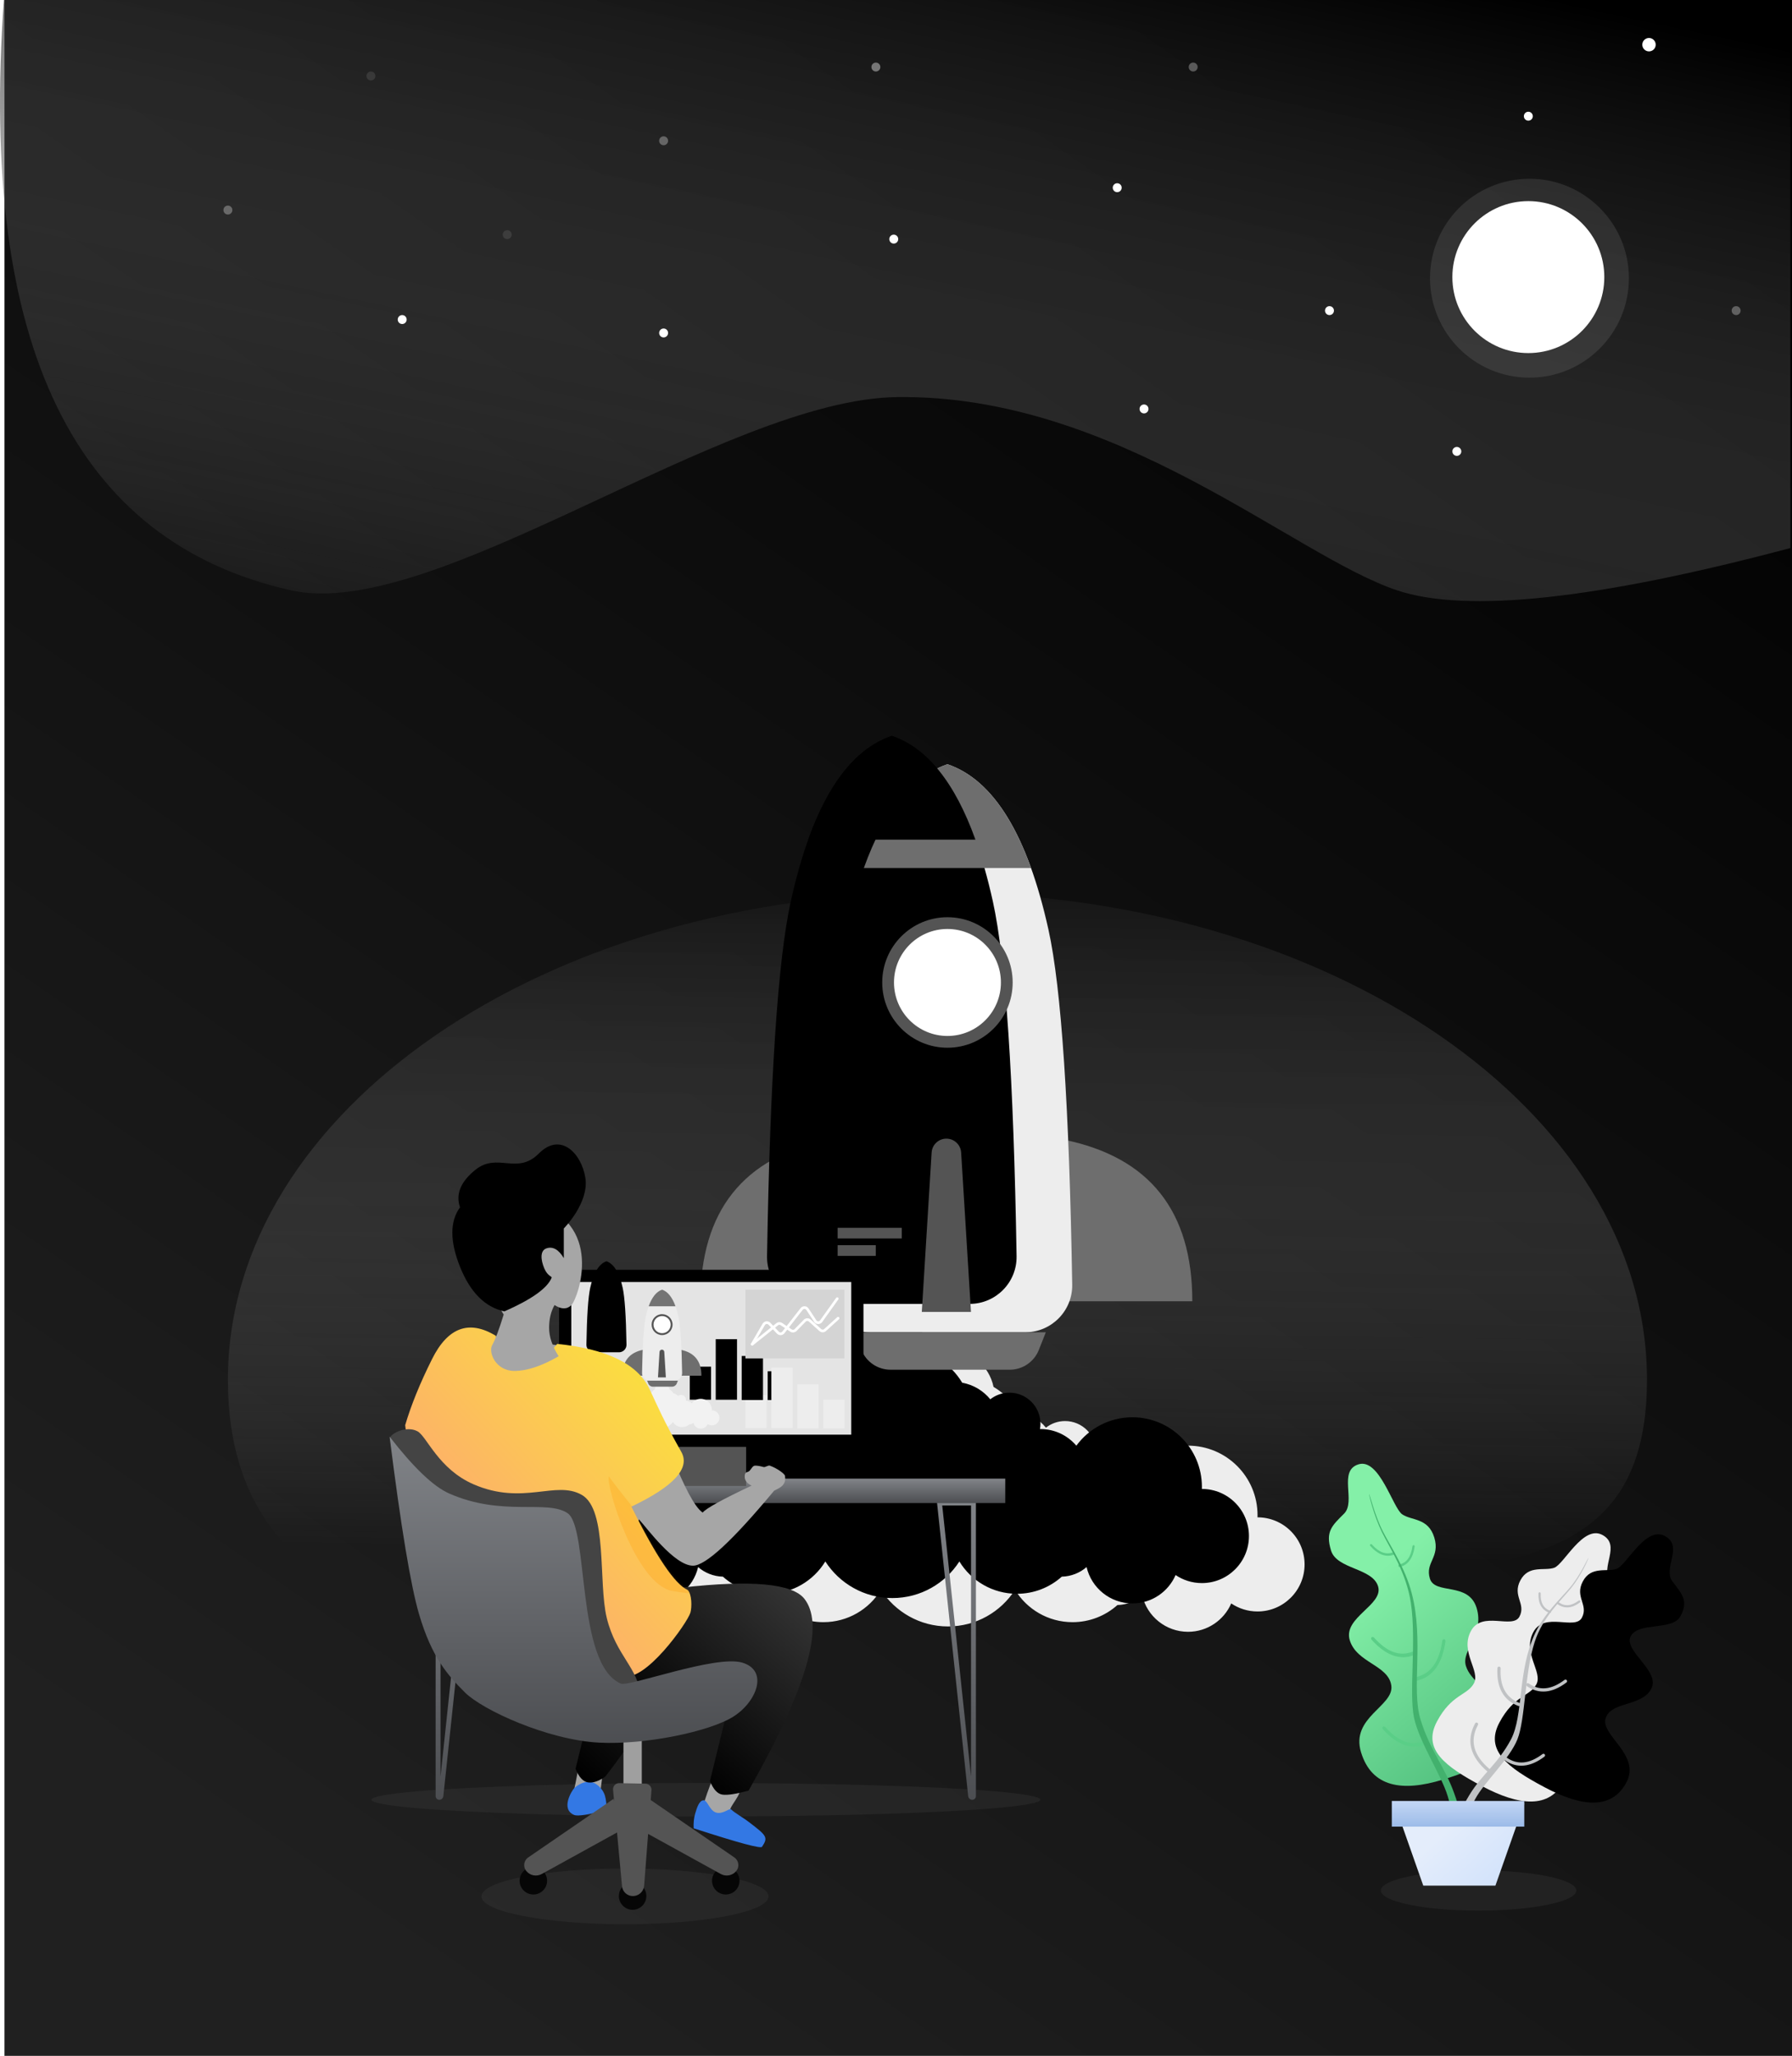 <?xml version="1.0" encoding="UTF-8"?>
<svg width="802px" height="920px" viewBox="0 0 802 920" version="1.1" xmlns="http://www.w3.org/2000/svg" xmlns:xlink="http://www.w3.org/1999/xlink">
    <!-- Generator: Sketch 51.3 (57544) - http://www.bohemiancoding.com/sketch -->
    <title>Group 2</title>
    <desc>Created with Sketch.</desc>
    <defs>
        <linearGradient x1="26.587%" y1="98.469%" x2="86.438%" y2="0.706%" id="linearGradient-1">
            <stop stop-color="#202020" offset="0%"></stop>
            <stop stop-color="#000000" offset="100%"></stop>
        </linearGradient>
        <linearGradient x1="72.683%" y1="85.216%" x2="75.386%" y2="-16.431%" id="linearGradient-2">
            <stop stop-color="#8D8D8D" stop-opacity="0" offset="0%"></stop>
            <stop stop-color="#000000" offset="100%"></stop>
        </linearGradient>
        <linearGradient x1="50%" y1="32.119%" x2="67.286%" y2="115.978%" id="linearGradient-3">
            <stop stop-color="#84F0A8" offset="0%"></stop>
            <stop stop-color="#48B676" offset="100%"></stop>
        </linearGradient>
        <path d="M36.616,0 C46.36,0 45.591,19.658 48.717,23.09 C51.843,26.522 59.45,27.194 59.45,35.167 C59.45,43.139 52.198,43.139 52.198,49.702 C52.198,56.266 68.349,55.056 68.349,65.627 C68.349,76.198 56.184,79.303 56.184,85.575 C56.184,91.847 62.759,94.484 62.759,108.479 C62.759,122.474 50.34,124.541 31.387,124.541 C12.434,124.541 0,119.417 0,105.422 C0,91.428 20.236,92.286 21.687,84.443 C23.138,76.6 9.832,72.328 9.832,63.246 C9.832,54.163 29.003,54.163 29.003,46.741 C29.003,39.32 13.553,35.953 13.553,28.382 C13.553,20.812 17.185,19.458 23.969,16.39 C30.753,13.322 26.873,0 36.616,0 Z" id="path-4"></path>
        <filter x="-33.6%" y="-18.4%" width="167.2%" height="136.9%" filterUnits="objectBoundingBox" id="filter-5">
            <feGaussianBlur stdDeviation="10.5" in="SourceAlpha" result="shadowBlurInner1"></feGaussianBlur>
            <feOffset dx="-24.9" dy="-12.7" in="shadowBlurInner1" result="shadowOffsetInner1"></feOffset>
            <feComposite in="shadowOffsetInner1" in2="SourceAlpha" operator="arithmetic" k2="-1" k3="1" result="shadowInnerInner1"></feComposite>
            <feColorMatrix values="0 0 0 0 0.665   0 0 0 0 0.665   0 0 0 0 0.665  0 0 0 0.43 0" type="matrix" in="shadowInnerInner1"></feColorMatrix>
        </filter>
        <linearGradient x1="100%" y1="100%" x2="27.934%" y2="50%" id="linearGradient-6">
            <stop stop-color="#CEE0FB" offset="0%"></stop>
            <stop stop-color="#E4EDFB" offset="100%"></stop>
        </linearGradient>
        <linearGradient x1="149.379%" y1="-86.566%" x2="157.42%" y2="219.658%" id="linearGradient-7">
            <stop stop-color="#E5EDFF" offset="0%"></stop>
            <stop stop-color="#6B9AD9" offset="100%"></stop>
        </linearGradient>
        <path d="M190.859,289.465 C195.899,290.371 200.317,293.071 203.428,296.881 C205.787,295.026 208.762,293.92 211.996,293.92 C219.66,293.92 225.874,300.135 225.874,307.802 C225.874,308.618 225.803,309.419 225.668,310.196 C225.737,310.196 225.805,310.195 225.874,310.195 C232.314,310.195 238.08,313.088 241.942,317.645 C247.603,309.935 256.732,304.93 267.029,304.93 C284.208,304.93 298.134,318.861 298.134,336.045 C298.134,336.365 298.129,336.684 298.12,337.002 C298.125,337.002 298.129,337.002 298.134,337.002 C309.763,337.002 319.19,346.432 319.19,358.065 C319.19,369.698 309.763,379.128 298.134,379.128 C293.772,379.128 289.719,377.801 286.358,375.528 C283.122,382.997 275.685,388.223 267.029,388.223 C257.052,388.223 248.695,381.282 246.523,371.963 C243.53,374.544 239.664,376.141 235.429,376.25 C230.097,381.017 223.06,383.915 215.346,383.915 C204.44,383.915 194.887,378.123 189.593,369.446 C183.25,379.302 172.185,385.829 159.595,385.829 C147.006,385.829 135.941,379.302 129.597,369.446 C124.303,378.123 114.75,383.915 103.845,383.915 C96.131,383.915 89.093,381.017 83.761,376.25 C79.526,376.141 75.66,374.544 72.668,371.963 C70.495,381.282 62.139,388.223 52.162,388.223 C43.505,388.223 36.069,382.997 32.833,375.528 C29.471,377.801 25.419,379.128 21.056,379.128 C9.427,379.128 0,369.698 0,358.065 C0,346.432 9.427,337.002 21.056,337.002 C21.061,337.002 21.066,337.002 21.07,337.002 C21.061,336.684 21.056,336.365 21.056,336.045 C21.056,318.861 34.982,304.93 52.162,304.93 C62.459,304.93 71.587,309.935 77.248,317.645 C81.111,313.088 86.876,310.195 93.317,310.195 C93.385,310.195 93.454,310.196 93.522,310.196 C93.387,309.419 93.317,308.618 93.317,307.802 C93.317,300.135 99.53,293.92 107.194,293.92 C110.428,293.92 113.403,295.026 115.763,296.881 C118.873,293.071 123.291,290.371 128.331,289.465 C130.888,285.188 134.441,281.576 138.671,278.95 C140.523,269.21 149.08,261.847 159.356,261.847 C169.515,261.847 177.994,269.045 179.975,278.62 C184.444,281.269 188.194,285.006 190.859,289.465 Z" id="path-8"></path>
        <filter x="-7.2%" y="-18.2%" width="114.4%" height="136.3%" filterUnits="objectBoundingBox" id="filter-9">
            <feGaussianBlur stdDeviation="10.5" in="SourceAlpha" result="shadowBlurInner1"></feGaussianBlur>
            <feOffset dx="-24.9" dy="-12.7" in="shadowBlurInner1" result="shadowOffsetInner1"></feOffset>
            <feComposite in="shadowOffsetInner1" in2="SourceAlpha" operator="arithmetic" k2="-1" k3="1" result="shadowInnerInner1"></feComposite>
            <feColorMatrix values="0 0 0 0 0.665   0 0 0 0 0.665   0 0 0 0 0.665  0 0 0 0.43 0" type="matrix" in="shadowInnerInner1"></feColorMatrix>
        </filter>
        <path d="M155.774,74.133 C161.514,100.124 165.05,153.026 166.382,232.837 L166.382,232.837 C166.575,244.434 157.332,253.991 145.735,254.185 C145.619,254.187 145.502,254.188 145.385,254.188 L75.703,254.188 C64.105,254.188 54.703,244.786 54.703,233.188 C54.703,233.071 54.704,232.954 54.706,232.837 C56.038,153.026 59.574,100.124 65.314,74.133 C74.67,31.768 89.747,7.057 110.544,0 C131.342,7.057 146.419,31.768 155.774,74.133 Z" id="path-10"></path>
        <filter x="-20.5%" y="-9.0%" width="141.1%" height="118.1%" filterUnits="objectBoundingBox" id="filter-11">
            <feGaussianBlur stdDeviation="10.5" in="SourceAlpha" result="shadowBlurInner1"></feGaussianBlur>
            <feOffset dx="-24.9" dy="-12.7" in="shadowBlurInner1" result="shadowOffsetInner1"></feOffset>
            <feComposite in="shadowOffsetInner1" in2="SourceAlpha" operator="arithmetic" k2="-1" k3="1" result="shadowInnerInner1"></feComposite>
            <feColorMatrix values="0 0 0 0 0.665   0 0 0 0 0.665   0 0 0 0 0.665  0 0 0 0.43 0" type="matrix" in="shadowInnerInner1"></feColorMatrix>
        </filter>
        <path d="M73.127,46.434 C82.316,20.824 94.789,5.346 110.544,0 C126.3,5.346 138.772,20.824 147.961,46.434 L73.127,46.434 Z" id="path-12"></path>
        <filter x="-30.7%" y="-49.4%" width="161.3%" height="198.9%" filterUnits="objectBoundingBox" id="filter-13">
            <feGaussianBlur stdDeviation="10.5" in="SourceAlpha" result="shadowBlurInner1"></feGaussianBlur>
            <feOffset dx="-24.9" dy="-12.7" in="shadowBlurInner1" result="shadowOffsetInner1"></feOffset>
            <feComposite in="shadowOffsetInner1" in2="SourceAlpha" operator="arithmetic" k2="-1" k3="1" result="shadowInnerInner1"></feComposite>
            <feColorMatrix values="0 0 0 0 0.665   0 0 0 0 0.665   0 0 0 0 0.665  0 0 0 0.43 0" type="matrix" in="shadowInnerInner1"></feColorMatrix>
        </filter>
        <linearGradient x1="50%" y1="-142.327%" x2="50%" y2="170.165%" id="linearGradient-14">
            <stop stop-color="#CCD0D6" offset="0%"></stop>
            <stop stop-color="#27282B" offset="100%"></stop>
        </linearGradient>
        <rect id="path-15" x="77.918" y="51.262" width="9.528" height="14.782"></rect>
        <filter x="-240.9%" y="-155.3%" width="581.7%" height="410.5%" filterUnits="objectBoundingBox" id="filter-16">
            <feGaussianBlur stdDeviation="10.5" in="SourceAlpha" result="shadowBlurInner1"></feGaussianBlur>
            <feOffset dx="-24.9" dy="-12.7" in="shadowBlurInner1" result="shadowOffsetInner1"></feOffset>
            <feComposite in="shadowOffsetInner1" in2="SourceAlpha" operator="arithmetic" k2="-1" k3="1" result="shadowInnerInner1"></feComposite>
            <feColorMatrix values="0 0 0 0 0.665   0 0 0 0 0.665   0 0 0 0 0.665  0 0 0 0.43 0" type="matrix" in="shadowInnerInner1"></feColorMatrix>
        </filter>
        <rect id="path-17" x="101.157" y="46.477" width="9.528" height="19.71"></rect>
        <filter x="-240.9%" y="-116.4%" width="581.7%" height="332.9%" filterUnits="objectBoundingBox" id="filter-18">
            <feGaussianBlur stdDeviation="10.5" in="SourceAlpha" result="shadowBlurInner1"></feGaussianBlur>
            <feOffset dx="-24.9" dy="-12.7" in="shadowBlurInner1" result="shadowOffsetInner1"></feOffset>
            <feComposite in="shadowOffsetInner1" in2="SourceAlpha" operator="arithmetic" k2="-1" k3="1" result="shadowInnerInner1"></feComposite>
            <feColorMatrix values="0 0 0 0 0.665   0 0 0 0 0.665   0 0 0 0 0.665  0 0 0 0.43 0" type="matrix" in="shadowInnerInner1"></feColorMatrix>
        </filter>
        <rect id="path-19" x="112.776" y="53.312" width="9.528" height="12.875"></rect>
        <filter x="-240.9%" y="-178.3%" width="581.7%" height="456.5%" filterUnits="objectBoundingBox" id="filter-20">
            <feGaussianBlur stdDeviation="10.5" in="SourceAlpha" result="shadowBlurInner1"></feGaussianBlur>
            <feOffset dx="-24.9" dy="-12.7" in="shadowBlurInner1" result="shadowOffsetInner1"></feOffset>
            <feComposite in="shadowOffsetInner1" in2="SourceAlpha" operator="arithmetic" k2="-1" k3="1" result="shadowInnerInner1"></feComposite>
            <feColorMatrix values="0 0 0 0 0.665   0 0 0 0 0.665   0 0 0 0 0.665  0 0 0 0.43 0" type="matrix" in="shadowInnerInner1"></feColorMatrix>
        </filter>
        <rect id="path-21" x="89.537" y="38.959" width="9.528" height="27.101"></rect>
        <filter x="-240.9%" y="-84.7%" width="581.7%" height="269.4%" filterUnits="objectBoundingBox" id="filter-22">
            <feGaussianBlur stdDeviation="10.5" in="SourceAlpha" result="shadowBlurInner1"></feGaussianBlur>
            <feOffset dx="-24.9" dy="-12.7" in="shadowBlurInner1" result="shadowOffsetInner1"></feOffset>
            <feComposite in="shadowOffsetInner1" in2="SourceAlpha" operator="arithmetic" k2="-1" k3="1" result="shadowInnerInner1"></feComposite>
            <feColorMatrix values="0 0 0 0 0.665   0 0 0 0 0.665   0 0 0 0 0.665  0 0 0 0.43 0" type="matrix" in="shadowInnerInner1"></feColorMatrix>
        </filter>
        <path d="M25.017,11.877 C25.939,16.041 26.507,24.518 26.721,37.308 L26.721,37.308 C26.752,39.163 25.273,40.692 23.418,40.723 C23.399,40.724 23.38,40.724 23.361,40.724 L12.145,40.724 C10.29,40.724 8.785,39.219 8.785,37.364 C8.785,37.345 8.785,37.326 8.786,37.308 C9,24.518 9.567,16.041 10.489,11.877 C11.992,5.09 14.413,1.131 17.753,0 C21.093,1.131 23.515,5.09 25.017,11.877 Z" id="path-23"></path>
        <filter x="-127.3%" y="-56.4%" width="354.6%" height="212.7%" filterUnits="objectBoundingBox" id="filter-24">
            <feGaussianBlur stdDeviation="10.5" in="SourceAlpha" result="shadowBlurInner1"></feGaussianBlur>
            <feOffset dx="-24.9" dy="-12.7" in="shadowBlurInner1" result="shadowOffsetInner1"></feOffset>
            <feComposite in="shadowOffsetInner1" in2="SourceAlpha" operator="arithmetic" k2="-1" k3="1" result="shadowInnerInner1"></feComposite>
            <feColorMatrix values="0 0 0 0 0.665   0 0 0 0 0.665   0 0 0 0 0.665  0 0 0 0.43 0" type="matrix" in="shadowInnerInner1"></feColorMatrix>
        </filter>
        <linearGradient x1="164.419%" y1="-12.357%" x2="63.01%" y2="116.472%" id="linearGradient-25">
            <stop stop-color="#545454" offset="0%"></stop>
            <stop stop-color="#000000" offset="100%"></stop>
        </linearGradient>
        <linearGradient x1="11.033%" y1="50%" x2="65.699%" y2="-14.254%" id="linearGradient-26">
            <stop stop-color="#FDAE6B" offset="0%"></stop>
            <stop stop-color="#FAE539" offset="100%"></stop>
        </linearGradient>
        <path d="M51.962,14.582 C59.474,14.582 64.836,12.344 68.05,7.868 C90.33,10.109 104.113,16.847 109.402,28.082 C114.05,37.957 115.058,40.834 123.656,56.242 C127.706,63.5 120.25,71.652 101.286,80.697 C112.336,102.995 120.727,115.429 126.46,118 C128.405,119.847 128.405,125.729 127.698,128.141 C126.373,132.658 107.12,159.894 97.414,156.352 C90.944,153.991 76.917,148.443 55.333,139.71 L6.201,93.898 L0.054,44.231 C2.689,35.272 6.71,25.389 12.116,14.582 C19.198,0.429 28.7,-3.018 40.625,4.243 C40.672,11.136 44.451,14.582 51.962,14.582 Z" id="path-27"></path>
        <linearGradient x1="17.991%" y1="112.51%" x2="86.87%" y2="0%" id="linearGradient-29">
            <stop stop-color="#8D8D8D" stop-opacity="0" offset="0%"></stop>
            <stop stop-color="#000000" offset="100%"></stop>
        </linearGradient>
    </defs>
    <g id="Welcome" stroke="none" stroke-width="1" fill="none" fill-rule="evenodd">
        <g id="Client-Sign-Up" transform="translate(-798, 0)">
            <g id="Group-2" transform="translate(798, 0)">
                <rect id="Rectangle" fill="url(#linearGradient-1)" x="2" y="0" width="800" height="920"></rect>
                <g id="Group" transform="translate(102, 342)">
                    <g id="Background" transform="translate(0, 57.413)" fill="url(#linearGradient-2)">
                        <path d="M317.547,320.087 C506.5,290.587 635.093,338.299 635.093,217.936 C635.093,97.573 492.923,0 317.547,0 C142.171,0 0,97.573 0,217.936 C0,338.299 128.593,349.587 317.547,320.087 Z"></path>
                    </g>
                    <ellipse id="Shadow" fill="#505050" opacity="0.2" cx="213.933" cy="463.378" rx="149.685" ry="7.49"></ellipse>
                    <ellipse id="Shadow" fill="#505050" opacity="0.2" cx="559.743" cy="504" rx="43.743" ry="9"></ellipse>
                    <ellipse id="Shadow" fill="#505050" opacity="0.2" cx="177.708" cy="506.626" rx="64.248" ry="12.462"></ellipse>
                    <g id="leaves" transform="translate(471, 304)">
                        <g id="Leaves" transform="translate(57.66, 91.695) rotate(-17) translate(-57.66, -91.695) translate(23.486, 6.259)" fill-rule="nonzero">
                            <path d="M36.616,0 C46.36,0 45.591,23.039 48.717,27.062 C51.843,31.085 59.45,31.873 59.45,41.216 C59.45,50.56 52.198,50.56 52.198,58.252 C52.198,65.945 68.349,64.527 68.349,76.916 C68.349,89.305 56.184,92.945 56.184,100.296 C56.184,107.647 62.759,110.738 62.759,127.14 C62.759,143.542 50.34,145.965 31.387,145.965 C12.434,145.965 0,139.96 0,123.558 C0,107.155 20.236,108.162 21.687,98.969 C23.138,89.777 9.832,84.771 9.832,74.125 C9.832,63.48 29.003,63.48 29.003,54.782 C29.003,46.084 13.553,42.137 13.553,33.265 C13.553,24.392 17.185,22.805 23.969,19.209 C30.753,15.613 26.873,0 36.616,0 Z" id="Leaf" fill="url(#linearGradient-3)"></path>
                            <path d="M32.254,137.892 C31.865,137.992 31.482,137.7 31.397,137.239 C31.312,136.778 31.559,136.324 31.947,136.223 C41.279,133.811 45.845,127.994 45.845,118.632 C45.845,118.161 46.168,117.778 46.566,117.778 C46.963,117.778 47.286,118.161 47.286,118.632 C47.286,128.852 42.209,135.318 32.254,137.892 Z" id="Leaves-base" fill="#5ACE87"></path>
                            <path d="M37.059,103.14 C36.678,103.286 36.269,103.041 36.145,102.593 C36.021,102.144 36.229,101.662 36.609,101.516 C42.774,99.146 45.836,93.346 45.836,83.903 C45.836,83.431 46.161,83.049 46.561,83.049 C46.961,83.049 47.286,83.431 47.286,83.903 C47.286,94.041 43.863,100.524 37.059,103.14 Z" id="Leaves-base" fill="#5ACE87" transform="translate(41.697, 93.115) rotate(25) translate(-41.697, -93.115) "></path>
                            <path d="M42.775,50.807 C42.516,50.906 42.236,50.741 42.152,50.438 C42.067,50.136 42.209,49.81 42.469,49.712 C45.603,48.521 47.156,45.612 47.156,40.842 C47.156,40.524 47.377,40.266 47.651,40.266 C47.924,40.266 48.145,40.524 48.145,40.842 C48.145,46.081 46.346,49.45 42.775,50.807 Z" id="Leaves-base" fill="#5ACE87" transform="translate(45.136, 45.551) rotate(25) translate(-45.136, -45.551) "></path>
                            <path d="M33.318,44.767 C33.059,44.866 32.779,44.701 32.695,44.398 C32.61,44.096 32.752,43.77 33.011,43.672 C36.145,42.481 37.699,39.572 37.699,34.803 C37.699,34.484 37.92,34.226 38.193,34.226 C38.467,34.226 38.688,34.484 38.688,34.803 C38.688,40.041 36.889,43.411 33.318,44.767 Z" id="Leaves-base" fill="#5ACE87" transform="translate(35.679, 39.511) scale(-1, 1) rotate(25) translate(-35.679, -39.511) "></path>
                            <path d="M23.296,91.563 C22.918,91.709 22.512,91.465 22.389,91.017 C22.266,90.569 22.472,90.087 22.85,89.941 C28.45,87.775 31.231,82.477 31.231,73.835 C31.231,73.364 31.553,72.982 31.95,72.982 C32.348,72.982 32.67,73.364 32.67,73.835 C32.67,83.172 29.532,89.152 23.296,91.563 Z" id="Leaves-base" fill="#5ACE87" transform="translate(27.512, 82.294) scale(-1, 1) rotate(25) translate(-27.512, -82.294) "></path>
                            <path d="M16.418,131.326 C16.041,131.472 15.634,131.227 15.511,130.779 C15.388,130.331 15.594,129.85 15.972,129.704 C21.572,127.538 24.353,122.24 24.353,113.598 C24.353,113.127 24.675,112.745 25.072,112.745 C25.47,112.745 25.792,113.127 25.792,113.598 C25.792,122.935 22.654,128.915 16.418,131.326 Z" id="Leaves-base" fill="#5ACE87" transform="translate(20.634, 122.057) scale(-1, 1) rotate(25) translate(-20.634, -122.057) "></path>
                            <path d="M32.856,169.497 C32.856,170.121 32.421,170.628 31.884,170.628 C31.347,170.628 30.183,170.121 30.183,169.497 C30.959,165.698 31.35,160.429 31.357,153.692 C31.367,143.585 26.191,126.757 27.216,115.594 C28.241,104.431 38.279,83.207 40.841,66.319 C42.925,52.578 39.058,40.236 37.741,32.056 C36.424,23.876 37.081,14.093 37.256,14.093 C37.466,14.093 36.837,24.129 38.279,32.056 C39.722,39.983 42.999,50.44 42.507,62.177 C41.592,84.024 29.745,103.012 29.745,117.29 C29.745,131.568 33.878,140.504 34.499,153.126 C34.912,161.541 34.365,166.998 32.856,169.497 Z" id="Leaves-base" fill="#42B16D"></path>
                        </g>
                        <g id="Leaves" transform="translate(111.707, 106.314) scale(-1, 1) rotate(-28) translate(-111.707, -106.314) translate(77.207, 33.314)" fill-rule="nonzero">
                            <g id="Leaf">
                                <use fill="#EDEDED" xlink:href="#path-4"></use>
                                <use fill="black" fill-opacity="1" filter="url(#filter-5)" xlink:href="#path-4"></use>
                            </g>
                            <path d="M32.254,117.652 C31.865,117.738 31.482,117.489 31.397,117.096 C31.312,116.703 31.559,116.315 31.947,116.229 C41.279,114.171 45.845,109.207 45.845,101.22 C45.845,100.817 46.168,100.491 46.566,100.491 C46.963,100.491 47.286,100.817 47.286,101.22 C47.286,109.94 42.209,115.457 32.254,117.652 Z" id="Leaves-base" fill="#C0C2C4"></path>
                            <path d="M37.059,88.001 C36.678,88.126 36.269,87.917 36.145,87.535 C36.021,87.152 36.229,86.741 36.609,86.616 C42.774,84.594 45.836,79.645 45.836,71.588 C45.836,71.185 46.161,70.859 46.561,70.859 C46.961,70.859 47.286,71.185 47.286,71.588 C47.286,80.238 43.863,85.77 37.059,88.001 Z" id="Leaves-base" fill="#C0C2C4" transform="translate(41.697, 79.448) rotate(25) translate(-41.697, -79.448) "></path>
                            <path d="M42.775,43.35 C42.516,43.434 42.236,43.293 42.152,43.035 C42.067,42.777 42.209,42.499 42.469,42.415 C45.603,41.399 47.156,38.917 47.156,34.848 C47.156,34.576 47.377,34.356 47.651,34.356 C47.924,34.356 48.145,34.576 48.145,34.848 C48.145,39.318 46.346,42.192 42.775,43.35 Z" id="Leaves-base" fill="#C0C2C4" transform="translate(45.136, 38.865) rotate(25) translate(-45.136, -38.865) "></path>
                            <path d="M33.318,38.197 C33.059,38.281 32.779,38.14 32.695,37.882 C32.61,37.624 32.752,37.346 33.011,37.262 C36.145,36.246 37.699,33.764 37.699,29.694 C37.699,29.423 37.92,29.203 38.193,29.203 C38.467,29.203 38.688,29.423 38.688,29.694 C38.688,34.164 36.889,37.039 33.318,38.197 Z" id="Leaves-base" fill="#C0C2C4" transform="translate(35.679, 33.712) scale(-1, 1) rotate(25) translate(-35.679, -33.712) "></path>
                            <path d="M23.296,78.124 C22.918,78.249 22.512,78.04 22.389,77.658 C22.266,77.275 22.472,76.864 22.85,76.74 C28.45,74.892 31.231,70.372 31.231,62.998 C31.231,62.596 31.553,62.27 31.95,62.27 C32.348,62.27 32.67,62.596 32.67,62.998 C32.67,70.964 29.532,76.066 23.296,78.124 Z" id="Leaves-base" fill="#C0C2C4" transform="translate(27.512, 70.215) scale(-1, 1) rotate(25) translate(-27.512, -70.215) "></path>
                            <path d="M16.418,112.05 C16.041,112.175 15.634,111.966 15.511,111.584 C15.388,111.202 15.594,110.791 15.972,110.666 C21.572,108.819 24.353,104.298 24.353,96.925 C24.353,96.523 24.675,96.197 25.072,96.197 C25.47,96.197 25.792,96.523 25.792,96.925 C25.792,104.891 22.654,109.993 16.418,112.05 Z" id="Leaves-base" fill="#C0C2C4" transform="translate(20.634, 104.142) scale(-1, 1) rotate(25) translate(-20.634, -104.142) "></path>
                            <path d="M32.856,144.619 C32.856,145.152 32.421,145.584 31.884,145.584 C31.347,145.584 30.183,145.152 30.183,144.619 C30.959,141.377 31.35,136.882 31.357,131.133 C31.367,122.51 26.191,108.152 27.216,98.628 C28.241,89.103 38.279,70.995 40.841,56.585 C42.925,44.86 39.058,34.331 37.741,27.351 C36.424,20.372 37.081,12.025 37.256,12.025 C37.466,12.025 36.837,20.588 38.279,27.351 C39.722,34.115 42.999,43.037 42.507,53.051 C41.592,71.692 29.745,87.893 29.745,100.075 C29.745,112.257 33.878,119.882 34.499,130.651 C34.912,137.83 34.365,142.486 32.856,144.619 Z" id="Leaves-base" fill="#C0C2C4"></path>
                        </g>
                        <g id="vase" transform="translate(49.895, 159.937)">
                            <polygon id="Vase-base" fill="url(#linearGradient-6)" points="1.163 1.147 59.289 1.147 46.372 37.866 14.079 37.866"></polygon>
                            <rect id="Vase-base" fill="url(#linearGradient-7)" fill-rule="nonzero" x="0" y="0" width="59.289" height="11.475"></rect>
                        </g>
                    </g>
                    <g id="Rocket" transform="translate(162.671, 0)" fill-rule="nonzero">
                        <g id="Smoke">
                            <use fill="#EDEDED" xlink:href="#path-8"></use>
                            <use fill="black" fill-opacity="1" filter="url(#filter-9)" xlink:href="#path-8"></use>
                        </g>
                        <g transform="translate(48.812, 0)" id="Rocket-base">
                            <path d="M14.356,191.957 C23.927,179.91 38.284,171.932 57.426,168.022 L57.426,240.306 L0,240.306 C1.06258605e-15,220.121 4.785,204.005 14.356,191.957 Z" fill="#6E6E6E"></path>
                            <path d="M177.062,191.957 C186.633,179.91 200.989,171.932 220.131,168.022 L220.131,240.306 L162.706,240.306 C162.706,220.121 167.491,204.005 177.062,191.957 Z" fill="#6E6E6E" transform="translate(191.418, 204.164) scale(-1, 1) translate(-191.418, -204.164) "></path>
                            <g>
                                <use fill="#EDEDED" xlink:href="#path-10"></use>
                                <use fill="black" fill-opacity="1" filter="url(#filter-11)" xlink:href="#path-10"></use>
                            </g>
                            <path d="M61.399,207.437 L90.105,207.437 L90.105,212.221 L61.399,212.221 L61.399,207.437 Z M61.399,215.22 L78.467,215.22 L78.467,220.005 L61.399,220.005 L61.399,215.22 Z" fill="#545454"></path>
                            <g>
                                <use fill="#6E6E6E" xlink:href="#path-12"></use>
                                <use fill="black" fill-opacity="1" filter="url(#filter-13)" xlink:href="#path-12"></use>
                            </g>
                            <path d="M110.544,126.855 C94.422,126.855 81.353,113.781 81.353,97.654 C81.353,81.527 94.422,68.454 110.544,68.454 C126.666,68.454 139.735,81.527 139.735,97.654 C139.735,113.781 126.666,126.855 110.544,126.855 Z" fill="#545454"></path>
                            <path d="M110.544,121.592 C123.759,121.592 134.473,110.875 134.473,97.654 C134.473,84.433 123.759,73.716 110.544,73.716 C97.329,73.716 86.616,84.433 86.616,97.654 C86.616,110.875 97.329,121.592 110.544,121.592 Z" fill="#FFFFFF"></path>
                            <path d="M68.911,254.188 L154.57,254.188 L151.434,262.101 C149.319,267.438 144.16,270.942 138.419,270.942 L85.062,270.942 C79.321,270.942 74.162,267.438 72.047,262.101 L68.911,254.188 Z" fill="#6E6E6E"></path>
                            <path d="M110.066,167.544 L110.066,167.544 C113.562,167.544 116.455,170.264 116.67,173.753 L121.072,245.093 L99.059,245.093 L103.461,173.753 C103.677,170.264 106.57,167.544 110.066,167.544 Z" fill="#545454"></path>
                        </g>
                    </g>
                    <g id="Group-5" transform="translate(78.601, 226.236)" fill-rule="nonzero">
                        <g id="Group-3" transform="translate(0.007, 0)">
                            <g id="Table" transform="translate(0, 93.032)" fill="url(#linearGradient-14)">
                                <path d="M29.671,133.725 L29.671,12.438 L16.786,12.438 L29.671,133.725 Z M14.353,10.252 L31.86,10.252 L31.86,142.5 C31.86,143.405 31.125,144.139 30.218,144.139 C29.285,144.139 28.502,143.436 28.404,142.509 L14.353,10.252 Z" id="Table-base" transform="translate(23.106, 77.196) scale(-1, 1) translate(-23.106, -77.196) "></path>
                                <path d="M253.971,133.725 L253.971,12.438 L241.085,12.438 L253.971,133.725 Z M238.653,10.252 L256.159,10.252 L256.159,142.5 C256.159,143.405 255.424,144.139 254.518,144.139 C253.584,144.139 252.802,143.436 252.703,142.509 L238.653,10.252 Z" id="Table-base"></path>
                                <rect id="Table-base" x="0.677" y="0.416" width="268.612" height="10.93"></rect>
                            </g>
                            <g id="Imac" transform="translate(69.608, 0)">
                                <rect id="Imac-base" fill="#545454" x="53.613" y="78.693" width="30.089" height="18.034"></rect>
                                <rect id="Imac-base" fill="#000000" x="0" y="0" width="136.221" height="79.239"></rect>
                                <g id="Display" transform="translate(5.468, 4.784)">
                                    <rect id="Display-base" fill="#E4E4E4" x="0.003" y="0.68" width="125.279" height="68.31"></rect>
                                    <g id="Display-base">
                                        <use fill="#EDEDED" xlink:href="#path-15"></use>
                                        <use fill="black" fill-opacity="1" filter="url(#filter-16)" xlink:href="#path-15"></use>
                                    </g>
                                    <g id="Display-base">
                                        <use fill="#EDEDED" xlink:href="#path-17"></use>
                                        <use fill="black" fill-opacity="1" filter="url(#filter-18)" xlink:href="#path-17"></use>
                                    </g>
                                    <g id="Display-base">
                                        <use fill="#EDEDED" xlink:href="#path-19"></use>
                                        <use fill="black" fill-opacity="1" filter="url(#filter-20)" xlink:href="#path-19"></use>
                                    </g>
                                    <g id="Display-base">
                                        <use fill="#EDEDED" xlink:href="#path-21"></use>
                                        <use fill="black" fill-opacity="1" filter="url(#filter-22)" xlink:href="#path-21"></use>
                                    </g>
                                    <g id="Display-base" transform="translate(77.918, 4.101)">
                                        <rect fill="#D4D4D4" x="0.02" y="0" width="44.291" height="30.757"></rect>
                                        <path d="M3.032,24.416 L8.205,15.553 C8.65,14.79 9.63,14.533 10.393,14.978 C10.523,15.054 10.641,15.147 10.744,15.256 L14.567,19.264 C15.177,19.903 16.19,19.927 16.83,19.317 C16.886,19.263 16.939,19.205 16.987,19.143 L25.172,8.639 C25.715,7.942 26.72,7.817 27.418,8.36 C27.556,8.468 27.676,8.598 27.772,8.744 L31.262,14.063 C31.747,14.802 32.739,15.008 33.477,14.523 C33.643,14.414 33.787,14.276 33.902,14.114 L41.089,4.036" stroke="#FFFFFF" stroke-width="1.2" stroke-linecap="round" stroke-linejoin="round"></path>
                                        <path d="M3.032,24.416 L14.208,15.478 C14.754,15.042 15.52,15.01 16.1,15.4 L20.409,18.298 C21.049,18.728 21.905,18.641 22.444,18.09 L26.573,13.879 C27.174,13.267 28.15,13.236 28.787,13.81 L33.515,18.071 C34.126,18.621 35.054,18.619 35.662,18.067 L41.48,12.784" stroke="#FFFFFF" stroke-width="1.2" stroke-linecap="round" stroke-linejoin="round"></path>
                                    </g>
                                    <g id="Display-base" transform="translate(15.037, 4.101)">
                                        <path d="M30.652,46.376 C31.461,46.521 32.171,46.953 32.67,47.564 C33.049,47.266 33.527,47.089 34.046,47.089 C35.277,47.089 36.275,48.085 36.275,49.313 C36.275,49.444 36.264,49.572 36.242,49.697 C36.253,49.697 36.264,49.697 36.275,49.697 C37.31,49.697 38.235,50.16 38.856,50.89 C39.765,49.655 41.231,48.853 42.885,48.853 C45.644,48.853 47.88,51.085 47.88,53.838 C47.88,53.89 47.879,53.941 47.878,53.992 C47.879,53.992 47.879,53.992 47.88,53.992 C49.748,53.992 51.262,55.502 51.262,57.366 C51.262,59.23 49.748,60.741 47.88,60.741 C47.18,60.741 46.529,60.528 45.989,60.164 C45.469,61.361 44.275,62.198 42.885,62.198 C41.282,62.198 39.94,61.086 39.591,59.593 C39.111,60.006 38.49,60.262 37.81,60.279 C36.953,61.043 35.823,61.507 34.584,61.507 C32.833,61.507 31.299,60.58 30.449,59.189 C29.43,60.768 27.653,61.814 25.631,61.814 C23.609,61.814 21.832,60.768 20.813,59.189 C19.963,60.58 18.429,61.507 16.677,61.507 C15.439,61.507 14.308,61.043 13.452,60.279 C12.772,60.262 12.151,60.006 11.67,59.593 C11.321,61.086 9.979,62.198 8.377,62.198 C6.987,62.198 5.793,61.361 5.273,60.164 C4.733,60.528 4.082,60.741 3.382,60.741 C1.514,60.741 0,59.23 0,57.366 C0,55.502 1.514,53.992 3.382,53.992 C3.382,53.992 3.383,53.992 3.384,53.992 C3.382,53.941 3.382,53.89 3.382,53.838 C3.382,51.085 5.618,48.853 8.377,48.853 C10.031,48.853 11.497,49.655 12.406,50.89 C13.026,50.16 13.952,49.697 14.987,49.697 C14.998,49.697 15.009,49.697 15.02,49.697 C14.998,49.572 14.987,49.444 14.987,49.313 C14.987,48.085 15.984,47.089 17.215,47.089 C17.735,47.089 18.213,47.266 18.591,47.564 C19.091,46.953 19.8,46.521 20.61,46.376 C21.021,45.69 21.591,45.112 22.271,44.691 C22.568,43.131 23.942,41.951 25.592,41.951 C27.224,41.951 28.586,43.104 28.904,44.638 C29.622,45.063 30.224,45.661 30.652,46.376 Z" fill="#F2F2F2"></path>
                                        <g id="Group-3" transform="translate(7.839, 0)">
                                            <path d="M2.306,30.754 C3.843,28.824 6.148,27.545 9.223,26.919 L9.223,38.5 L0,38.5 C1.70650865e-16,35.266 0.769,32.684 2.306,30.754 Z" id="Display-base" fill="#6E6E6E"></path>
                                            <path d="M28.436,30.754 C29.973,28.824 32.279,27.545 35.353,26.919 L35.353,38.5 L26.13,38.5 C26.13,35.266 26.899,32.684 28.436,30.754 Z" id="Display-base" fill="#6E6E6E" transform="translate(30.742, 32.709) scale(-1, 1) translate(-30.742, -32.709) "></path>
                                            <g id="Display-base">
                                                <use fill="#EDEDED" xlink:href="#path-23"></use>
                                                <use fill="black" fill-opacity="1" filter="url(#filter-24)" xlink:href="#path-23"></use>
                                            </g>
                                            <path d="M11.744,7.439 C13.22,3.336 15.223,0.857 17.753,0 C20.284,0.857 22.287,3.336 23.762,7.439 L11.744,7.439 Z" id="Display-base" fill="#747474"></path>
                                            <path d="M17.753,20.324 C15.164,20.324 13.065,18.229 13.065,15.645 C13.065,13.062 15.164,10.967 17.753,10.967 C20.343,10.967 22.441,13.062 22.441,15.645 C22.441,18.229 20.343,20.324 17.753,20.324 Z" id="Display-base" fill="#545454"></path>
                                            <path d="M17.753,19.481 C19.878,19.481 21.599,17.764 21.599,15.645 C21.599,13.527 19.878,11.809 17.753,11.809 C15.629,11.809 13.907,13.527 13.907,15.645 C13.907,17.764 15.629,19.481 17.753,19.481 Z" id="Display-base" fill="#FFFFFF"></path>
                                            <path d="M11.067,40.724 L24.824,40.724 L24.319,41.995 C23.98,42.848 23.155,43.408 22.237,43.408 L13.654,43.408 C12.736,43.408 11.911,42.848 11.572,41.995 L11.067,40.724 Z" id="Display-base" fill="#6E6E6E"></path>
                                            <path d="M17.676,26.842 L17.676,26.842 C18.238,26.842 18.703,27.279 18.737,27.84 L19.444,39.267 L15.909,39.267 L16.616,27.84 C16.65,27.279 17.115,26.842 17.676,26.842 Z" id="Display-base" fill="#545454"></path>
                                        </g>
                                    </g>
                                </g>
                            </g>
                        </g>
                    </g>
                    <g id="Man" transform="translate(71.767, 169.506)">
                        <g id="Foot" transform="translate(54.679, 184.543)" fill-rule="nonzero">
                            <path d="M85.441,110.675 C85.25,109.688 88.525,96.841 93.809,100.604 C99.094,104.367 99.61,110.353 103.567,109.891 C106.206,109.583 107.342,110.372 106.976,112.259 L100.199,117.826 L93.755,118.772 C88.34,114.032 85.569,111.333 85.441,110.675 Z" id="leg" fill="#A6A6A6" transform="translate(96.238, 109.344) rotate(67) translate(-96.238, -109.344) "></path>
                            <path d="M83.554,113.939 C85.281,113.163 87.45,117.39 90.616,117.39 C93.781,117.39 95.751,113.552 96.56,113.939 C98.925,115.07 102.358,115.621 106.135,116.952 C115.429,120.227 116.329,120.697 114.977,125.564 C114.977,126.646 104.421,127.187 83.308,127.187 C82.454,124.925 81.993,122.813 81.927,120.85 C81.827,117.905 81.827,114.715 83.554,113.939 Z" id="Shoes" fill="#3378E4" transform="translate(98.685, 120.515) rotate(18) translate(-98.685, -120.515) "></path>
                            <path d="M22.474,102.457 C22.283,101.469 26.542,92.513 31.826,96.276 C37.111,100.039 38.368,100.905 40.668,102.092 C42.201,102.883 43.329,103.437 44.05,103.753 L37.273,109.321 L30.237,109.373 C25.189,105.42 22.602,103.115 22.474,102.457 Z" id="leg" fill="#A6A6A6" transform="translate(33.259, 102.365) scale(-1, 1) rotate(44) translate(-33.259, -102.365) "></path>
                            <path d="M29.764,102.12 C32.838,101.121 36.082,102.441 36.891,102.828 C38.04,103.378 45.814,109.797 40.598,114.235 C39.303,115.337 34.513,116.108 26.229,116.55 C25.375,114.289 24.914,112.176 24.848,110.213 C24.748,107.269 26.689,103.119 29.764,102.12 Z" id="Shoes" fill="#3378E4" transform="translate(33.613, 109.152) scale(-1, 1) rotate(18) translate(-33.613, -109.152) "></path>
                            <path d="M15.161,14.389 C44.764,0.547 62.229,-2.913 67.555,4.008 C75.543,14.389 82.387,48.514 42.414,98.996 C39.532,101.035 36.972,101.894 34.735,101.573 C32.497,101.252 30.633,99.212 29.142,95.451 L40.186,50.363 L8.99,46.134 L0.052,26.626 L15.161,14.389 Z" id="Pants" fill="url(#linearGradient-25)"></path>
                            <path d="M76.675,14.389 C107.979,10.87 126.294,12.571 131.62,19.492 C139.609,29.873 135.655,54.089 106.562,105.255 C101.013,106.766 97.12,107.362 94.882,107.041 C92.644,106.72 90.78,104.68 89.289,100.919 L101.7,50.363 L54.433,57.115 L61.567,26.626 L76.675,14.389 Z" id="Pants" fill="url(#linearGradient-25)"></path>
                        </g>
                        <g id="Body" transform="translate(7.518, 82.019)">
                            <path d="M39.092,10.21 C51.757,16.002 59.463,17.45 62.21,14.554 C64.956,11.658 66.167,9.517 65.842,8.13 C88.462,11.28 102.444,18.473 107.789,29.708 C114.215,43.217 125.552,78.253 133.199,83.351 C134.572,81.548 141.86,77.526 155.066,71.285 C153.024,70.277 152.003,68.938 152.003,67.269 C152.003,64.764 153.279,65.573 154.182,64.648 C155.08,63.728 155.506,62.307 156.79,62.337 C157.94,62.364 159.203,62.61 160.48,62.977 C161.123,63.162 162.583,62.104 163.22,62.337 C166.75,63.629 170.06,66.124 170.06,67.024 C170.06,67.923 170.521,69.528 168.875,71.285 C168.289,71.911 167.06,72.66 165.19,73.53 C146.59,95.919 134.482,107.113 128.868,107.113 C120.446,107.113 108.018,89.987 104.69,86.403 C102.318,94.116 86.062,111.885 55.922,139.71 L6.267,93.898 L1.372,43.681 L41.057,4.243 L39.092,10.21 Z" fill="#A6A6A6" fill-rule="nonzero"></path>
                            <mask id="mask-28" fill="white">
                                <use xlink:href="#path-27"></use>
                            </mask>
                            <use fill="url(#linearGradient-26)" xlink:href="#path-27"></use>
                            <path d="M101.995,81.054 C97.018,74.907 93.422,70.263 91.209,67.122 C89.751,71.255 103.28,115.362 119.435,118.377 C130.205,120.388 133.258,119.57 128.595,115.925 L101.995,81.054 Z" id="Shadow" fill="#FF9600" fill-rule="nonzero" opacity="0.5" mask="url(#mask-28)"></path>
                        </g>
                        <g id="Head" transform="translate(28.023, 0)" fill-rule="nonzero">
                            <path d="M23.631,76.761 C21.519,83.592 19.819,88.113 18.532,90.324 C16.602,93.64 20.037,101.983 28.442,101.983 C34.046,101.983 40.641,99.794 48.225,95.417 C45.382,90.931 43.961,86.7 43.961,82.724 C43.961,78.749 44.772,75.344 46.393,72.509 C49.465,74.482 51.985,74.482 53.955,72.509 C56.908,69.549 69.424,34.966 35.888,26.5 C27.77,20.628 15.339,34.966 15.339,41.342 C15.339,45.593 15.339,49.372 15.339,52.68 C11.343,50.952 9.345,52.306 9.345,56.741 C9.345,61.176 11.928,64.209 17.093,65.84 L23.631,76.761 Z" id="Face" fill="#A6A6A6"></path>
                            <path d="M21.669,4.693 C31.421,14.499 40.166,4.004 50.071,11.993 C56.674,17.32 58.964,22.915 56.941,28.781 C61.515,35.067 61.515,43.93 56.941,55.37 C52.367,66.811 45.742,73.466 37.065,75.335 C24.919,69.985 17.886,64.984 15.966,60.334 C15.648,59.565 17.655,59.793 19.23,56.08 C20.805,52.368 21.24,48.115 18.218,47.114 C15.382,46.175 12.804,47.638 10.485,51.501 C10.485,42.65 10.485,38.224 10.485,38.224 C10.485,38.224 -0.943,26.743 0.844,15.56 C2.596,4.602 11.917,-5.113 21.669,4.693 Z" id="Hair" fill="#000000" transform="translate(30.513, 37.988) scale(-1, 1) translate(-30.513, -37.988) "></path>
                        </g>
                        <g id="Chair" transform="translate(0, 127.813)" fill-rule="nonzero">
                            <polygon id="Chair-base" fill="#9F9F9F" points="105.258 125.762 113.46 125.762 113.46 159.253 105.258 159.253"></polygon>
                            <circle id="Wheel" fill="#060606" cx="64.932" cy="202.313" r="6.151"></circle>
                            <circle id="Wheel" fill="#060606" cx="151.052" cy="202.313" r="6.151"></circle>
                            <circle id="Wheel" fill="#060606" cx="109.359" cy="209.148" r="6.151"></circle>
                            <path d="M101.076,166.713 L100.602,161.62 C100.593,161.517 100.589,161.413 100.591,161.31 C100.622,159.801 101.871,158.602 103.381,158.633 L115.13,158.876 C115.181,158.877 115.232,158.88 115.283,158.884 C116.789,158.999 117.915,160.314 117.799,161.819 L117.463,166.194 L154.869,191.869 C154.97,191.939 155.068,192.013 155.163,192.091 C156.944,193.56 157.196,196.194 155.727,197.975 C154.042,200.017 151.141,200.571 148.823,199.292 L116.296,181.357 L114.515,204.498 C114.315,207.084 112.193,209.101 109.599,209.168 C107.03,209.234 104.85,207.298 104.612,204.739 L102.378,180.717 L68.691,199.292 C66.372,200.571 63.472,200.017 61.787,197.975 C60.317,196.194 60.57,193.56 62.35,192.091 C62.445,192.013 62.544,191.939 62.645,191.869 L100.793,165.685 L101.076,166.713 Z" id="Chair-base" fill="#545454"></path>
                            <path d="M13.143,1.223 C9.005,-1.087 2.68,1.076 0.683,3.976 C1.326,8.075 1.732,9.847 1.75,9.942 C8.247,44.976 33.424,78.708 53.019,99.82 C64.19,111.855 73.658,121.456 81.424,128.622 C88.963,129.796 95.901,128.992 102.239,126.21 C106.371,124.396 112.851,124.93 112.667,119.248 C112.286,107.535 101.881,101.619 97.774,84.654 C93.922,68.738 98.255,36.317 86.612,29.643 C74.968,22.969 60.386,34.553 38.163,24.903 C22.444,18.077 17.28,3.533 13.143,1.223 Z" id="Chair-base" fill="#444444"></path>
                            <path d="M0.595,3.592 C5.654,43.82 10.047,70.289 13.772,83 C19.422,102.276 26.621,110.392 34.391,118.122 C42.161,125.852 71.218,139.321 94.431,140.514 C114.977,141.569 143.669,135.564 154.283,128.963 C164.896,122.362 170.386,108.211 158.387,104.692 C146.387,101.173 107.705,115.663 104.061,114.082 C83.785,105.286 89.966,44.259 80.191,37.787 C70.901,31.636 51.089,39.535 27.228,29.004 C20.234,25.917 11.356,17.446 0.595,3.592 Z" id="Chair-base" fill="url(#linearGradient-14)"></path>
                        </g>
                    </g>
                </g>
                <path d="M801.258,-2.84217094e-14 L518.247,9.9832424e-15 L1.758,9.9832424e-15 C-9.503,154.437 33.33,242.494 130.258,264.17 C194.437,278.523 323.99,178.688 401.508,177.69 C499.603,176.427 578.758,248.631 625.258,264.17 C656.258,274.53 714.925,268.224 801.258,245.253 L801.258,-2.84217094e-14 Z" id="Path-8" fill="url(#linearGradient-29)"></path>
                <circle id="Oval-Copy" fill-opacity="0.1" fill="#FFFFFF" cx="684.5" cy="124.5" r="44.5"></circle>
                <circle id="Oval" fill="#FFFFFF" fill-rule="nonzero" cx="684" cy="124" r="34"></circle>
                <circle id="Oval-6" fill="#FFFFFF" cx="738" cy="20" r="3"></circle>
                <circle id="Oval-6-Copy" fill="#FFFFFF" cx="684" cy="52" r="2"></circle>
                <circle id="Oval-6-Copy-2" fill="#FFFFFF" cx="595" cy="139" r="2"></circle>
                <circle id="Oval-6-Copy-15" fill="#FFFFFF" cx="652" cy="202" r="2"></circle>
                <circle id="Oval-6-Copy-8" fill="#FFFFFF" cx="512" cy="183" r="2"></circle>
                <circle id="Oval-6-Copy-5" fill="#FFFFFF" cx="500" cy="84" r="2"></circle>
                <circle id="Oval-6-Copy-7" fill-opacity="0.4" fill="#FFFFFF" cx="392" cy="30" r="2"></circle>
                <circle id="Oval-6-Copy-10" fill="#FFFFFF" cx="297" cy="149" r="2"></circle>
                <circle id="Oval-6-Copy-12" fill="#FFFFFF" cx="180" cy="143" r="2"></circle>
                <circle id="Oval-6-Copy-6" fill="#FFFFFF" cx="400" cy="107" r="2"></circle>
                <circle id="Oval-6-Copy-3" fill-opacity="0.3" fill="#FFFFFF" cx="534" cy="30" r="2"></circle>
                <circle id="Oval-6-Copy-9" fill-opacity="0.3" fill="#FFFFFF" cx="297" cy="63" r="2"></circle>
                <circle id="Oval-6-Copy-13" fill-opacity="0.3" fill="#FFFFFF" cx="102" cy="94" r="2"></circle>
                <circle id="Oval-6-Copy-11" fill-opacity="0.1" fill="#FFFFFF" cx="166" cy="34" r="2"></circle>
                <circle id="Oval-6-Copy-14" fill-opacity="0.1" fill="#FFFFFF" cx="227" cy="105" r="2"></circle>
                <circle id="Oval-6-Copy-4" fill-opacity="0.3" fill="#FFFFFF" cx="777" cy="139" r="2"></circle>
            </g>
        </g>
    </g>
</svg>